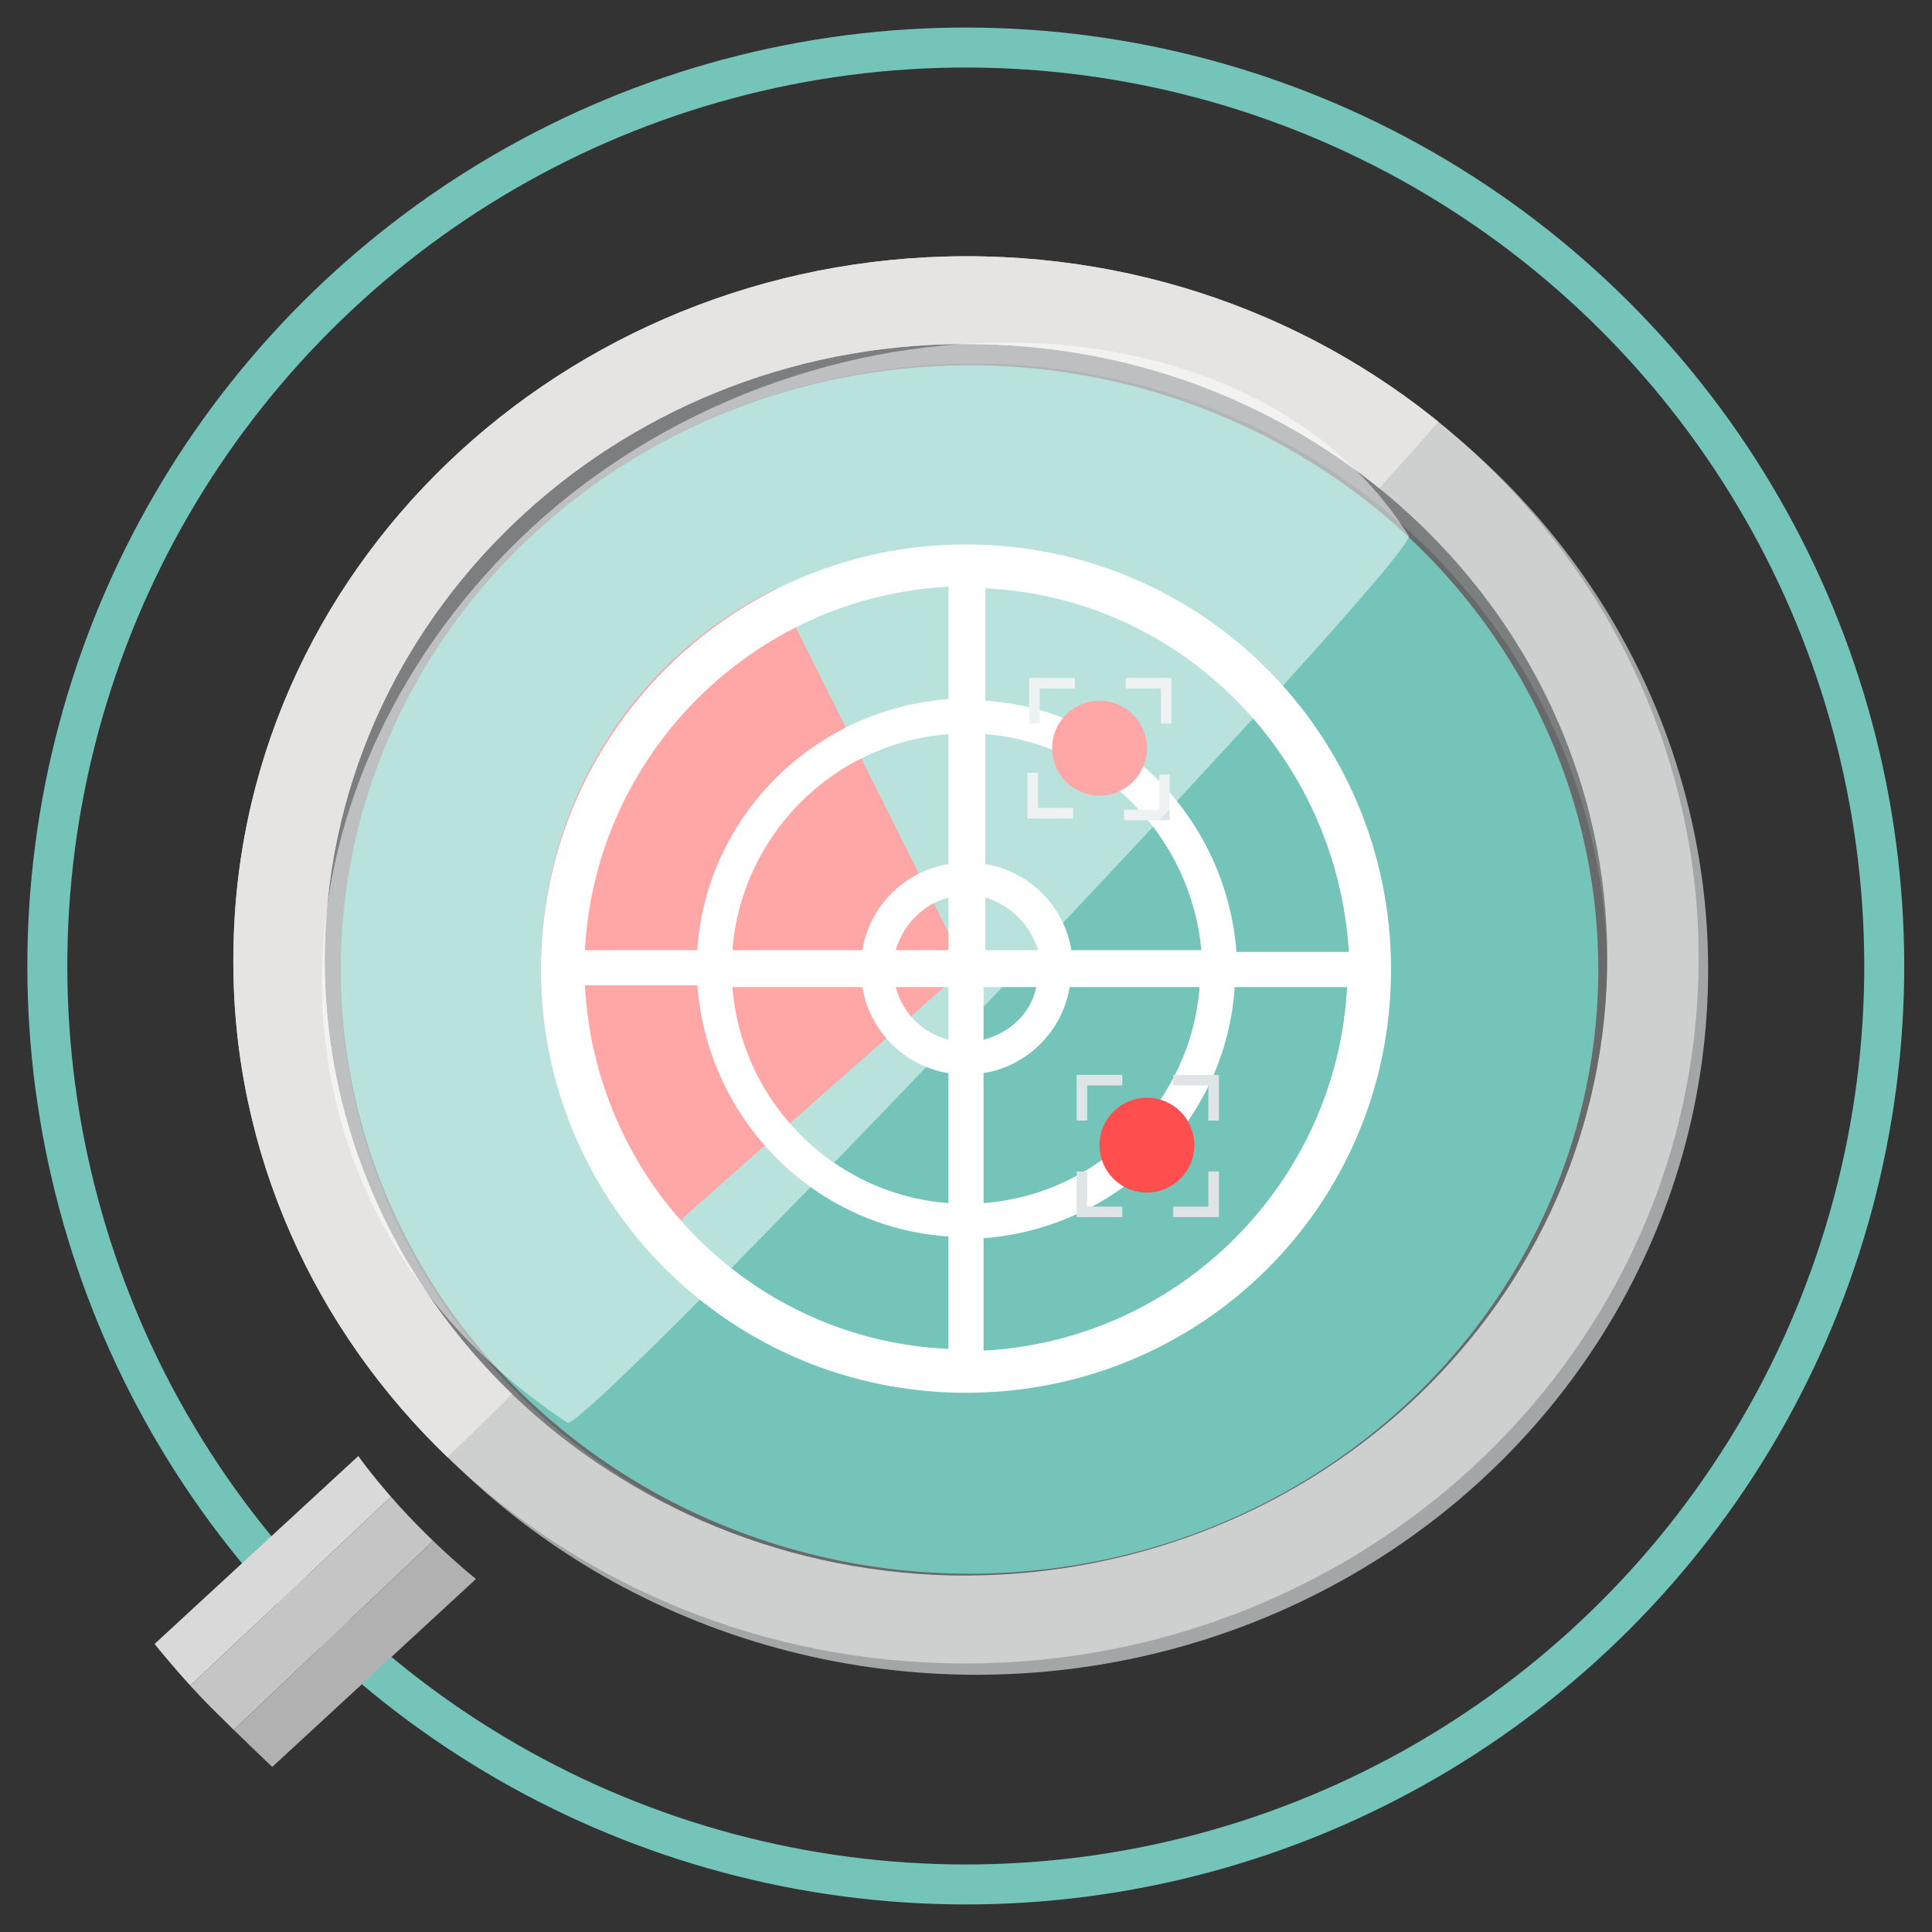 <?xml version="1.0" encoding="utf-8"?>
<!-- Generator: Adobe Illustrator 23.0.4, SVG Export Plug-In . SVG Version: 6.00 Build 0)  -->
<svg version="1.1" id="Layer_1" xmlns="http://www.w3.org/2000/svg" xmlns:xlink="http://www.w3.org/1999/xlink" x="0px" y="0px"
	 viewBox="0 0 110 110" enable-background="new 0 0 110 110" xml:space="preserve">
<rect x="0" y="0" width="110" height="110" fill="#333333" stroke="none"/>
<g>
	<g>
		<defs>
			<ellipse id="SVGID_296_" cx="55.6" cy="55.2" rx="39.1" ry="37.6"/>
		</defs>
		<use xlink:href="#SVGID_296_"  overflow="visible" fill="#67696B"/>
		<clipPath id="SVGID_23_">
			<use xlink:href="#SVGID_296_"  overflow="visible"/>
		</clipPath>
		<use xlink:href="#SVGID_296_"  overflow="visible" fill="none" stroke="#A3A6A7" stroke-width="5.108" stroke-miterlimit="10"/>
	</g>
</g>
<g>
	<defs>
		<path id="SVGID_298_" d="M54.6,91.9c-21-0.5-37.7-17.3-37.2-37.5s18-36.2,39-35.7C77.4,19.2,94,36,93.6,56.2
			C93.1,76.4,75.6,92.4,54.6,91.9z M56.3,20.7c-19.9-0.4-36.4,14.7-36.9,33.8c-0.5,19.1,15.3,35,35.2,35.4
			C74.5,90.4,91,75.2,91.5,56.1C91.9,37.1,76.2,21.2,56.3,20.7z"/>
	</defs>
	<use xlink:href="#SVGID_298_"  overflow="visible" fill="#7C7F80"/>
	<clipPath id="SVGID_25_">
		<use xlink:href="#SVGID_298_"  overflow="visible"/>
	</clipPath>
	<path opacity="0.5" clip-path="url(#SVGID_25_)" fill="#7C7F80" d="M22.8,89.7c-19.5-17.3-22-47.5-4.1-66.3s49.6-18.9,69.1-1.6
		C89.1,22.9,24,90.8,22.8,89.7z"/>
</g>
<g>
	<defs>
		<path id="SVGID_300_" d="M54,94.7c-23-0.5-41.3-18.9-40.7-41C13.8,31.6,33,14.1,56,14.6c23,0.5,41.3,18.9,40.7,41S77,95.2,54,94.7
			z M55.9,19.6C35.7,19.1,19,34.5,18.5,53.8C18,73.1,34,89.2,54.1,89.7C74.3,90.1,91,74.8,91.5,55.4C92,36.1,76,20,55.9,19.6z"/>
	</defs>
	<use xlink:href="#SVGID_300_"  overflow="visible" fill="#CED0D0"/>
	<clipPath id="SVGID_27_">
		<use xlink:href="#SVGID_300_"  overflow="visible"/>
	</clipPath>
	<path clip-path="url(#SVGID_27_)" fill="#E5E4E2" d="M20,87.7C0.2,70.2-2.3,39.6,15.9,20.6s50.2-19.1,70-1.7
		C87.1,20,21.2,88.8,20,87.7z"/>
</g>
<ellipse fill="#74C4B9" cx="55.2" cy="55.2" rx="35.8" ry="34.4"/>
<g>
	<defs>
		<ellipse id="SVGID_302_" cx="55" cy="54.6" rx="35.8" ry="34.4"/>
	</defs>
	<clipPath id="SVGID_30_">
		<use xlink:href="#SVGID_302_"  overflow="visible"/>
	</clipPath>
</g>
<ellipse transform="matrix(0.707 -0.707 0.707 0.707 -22.782 55)" fill="none" stroke="#74C4B9" stroke-width="2.276" stroke-miterlimit="10" cx="55" cy="55" rx="52.3" ry="52.3"/>
<g>
	<defs>
		<path id="SVGID_304_" d="M8.8,93.6c0,0,1.6,2,3.2,3.6s3.5,3.4,3.5,3.4l11.6-10.7c0,0-3.8-3-6.7-7L8.8,93.6z"/>
	</defs>
	<clipPath id="SVGID_31_">
		<use xlink:href="#SVGID_304_"  overflow="visible"/>
	</clipPath>
	<polygon clip-path="url(#SVGID_31_)" fill="#D9D9D9" points="10.8,96 8.4,93.4 20,82.4 22.5,85 	"/>
	<polygon clip-path="url(#SVGID_31_)" fill="#C6C5C6" points="13.3,98.5 10.8,96 22.5,85 24.9,87.5 	"/>
	<polygon clip-path="url(#SVGID_31_)" fill="#B1B1B1" points="15.7,101.1 13.3,98.5 24.9,87.5 27.4,90.1 	"/>
</g>
<g>
	<path fill="#FF4E4E" d="M36.9,71.1c-3.8-4.3-6.1-9.9-6.1-16c0-9.5,5.4-17.7,13.4-21.6L55,55.1L36.9,71.1z"/>
	<path fill="#FFFFFF" d="M55,31c13.4,0,24.2,10.8,24.2,24.2S68.4,79.3,55,79.3S30.8,68.5,30.8,55.2S41.6,31,55,31z M56.1,33.5v6.4
		c7.6,0.5,13.7,6.6,14.3,14.3h6.4C76.1,43,67.2,34,56.1,33.5z M56.1,41.8v7.4c2.5,0.4,4.5,2.4,4.9,4.9h7.4
		C67.8,47.6,62.6,42.3,56.1,41.8z M56.1,51.1v3h3C58.7,52.7,57.5,51.5,56.1,51.1z M76.7,56.2h-6.4c-0.5,7.6-6.6,13.7-14.3,14.3v6.4
		C67.2,76.3,76.1,67.3,76.7,56.2z M68.3,56.2h-7.4c-0.4,2.5-2.4,4.5-4.9,4.9v7.4C62.6,68,67.8,62.7,68.3,56.2z M59,56.2h-3v3
		C57.5,58.8,58.7,57.7,59,56.2z M54,76.8v-6.4c-7.6-0.5-13.7-6.6-14.3-14.3h-6.4C33.9,67.3,42.8,76.3,54,76.8z M54,68.5v-7.4
		c-2.5-0.4-4.5-2.4-4.9-4.9h-7.4C42.2,62.7,47.4,68,54,68.5z M54,59.2v-3h-3C51.4,57.7,52.5,58.8,54,59.2z M33.3,54.1h6.4
		c0.5-7.6,6.6-13.7,14.3-14.3v-6.4C42.8,34,33.9,43,33.3,54.1z M41.7,54.1h7.4c0.4-2.5,2.4-4.5,4.9-4.9v-7.4
		C47.4,42.3,42.2,47.6,41.7,54.1z M51,54.1h3v-3C52.5,51.5,51.4,52.7,51,54.1z"/>
	<circle fill="#FF4E4E" cx="65.3" cy="65.2" r="2.7"/>
	<path fill="#DFE5E6" d="M61.3,61.2h2.6v0.6h-2v2h-0.6L61.3,61.2L61.3,61.2z M66.8,61.2h2.6v2.6h-0.6v-2h-2V61.2z M69.4,66.7v2.6
		h-2.6v-0.6h2v-2L69.4,66.7L69.4,66.7z M63.9,69.3h-2.6v-2.6h0.6v2h2V69.3z"/>
	<circle fill="#FF4E4E" cx="62.6" cy="42.6" r="2.7"/>
	<path fill="#DFE5E6" d="M58.6,38.6h2.6v0.6h-2v2h-0.6L58.6,38.6L58.6,38.6z M64.1,38.6h2.6v2.6h-0.6v-2h-2V38.6z M66.6,44.1v2.6
		h-2.6v-0.6h2v-2L66.6,44.1L66.6,44.1z M61.1,46.6h-2.6v-2.6h0.6v2h2L61.1,46.6L61.1,46.6L61.1,46.6z"/>
</g>
<g>
	<defs>
		<path id="SVGID_548_" d="M191.2,35h40c5.5,0,10,4.5,10,10v40c0,5.5-4.5,10-10,10h-40c-5.5,0-10-4.5-10-10V45
			C181.2,39.5,185.7,35,191.2,35z"/>
	</defs>
	<clipPath id="SVGID_33_">
		<use xlink:href="#SVGID_548_"  overflow="visible"/>
	</clipPath>
	<g clip-path="url(#SVGID_33_)">
		<defs>
			<rect id="SVGID_550_" x="44.2" y="-156" width="428" height="647"/>
		</defs>
		<clipPath id="SVGID_35_">
			<use xlink:href="#SVGID_550_"  overflow="visible"/>
		</clipPath>
	</g>
</g>
<path opacity="0.5" fill="#FFFFFF" d="M80.2,30.5c0.9,0.8-46.9,51.2-47.9,50.5c-17.9-11.9-17.9-34.2-4-49
	C43.5,15.8,70.7,15.4,80.2,30.5"/>
</svg>
